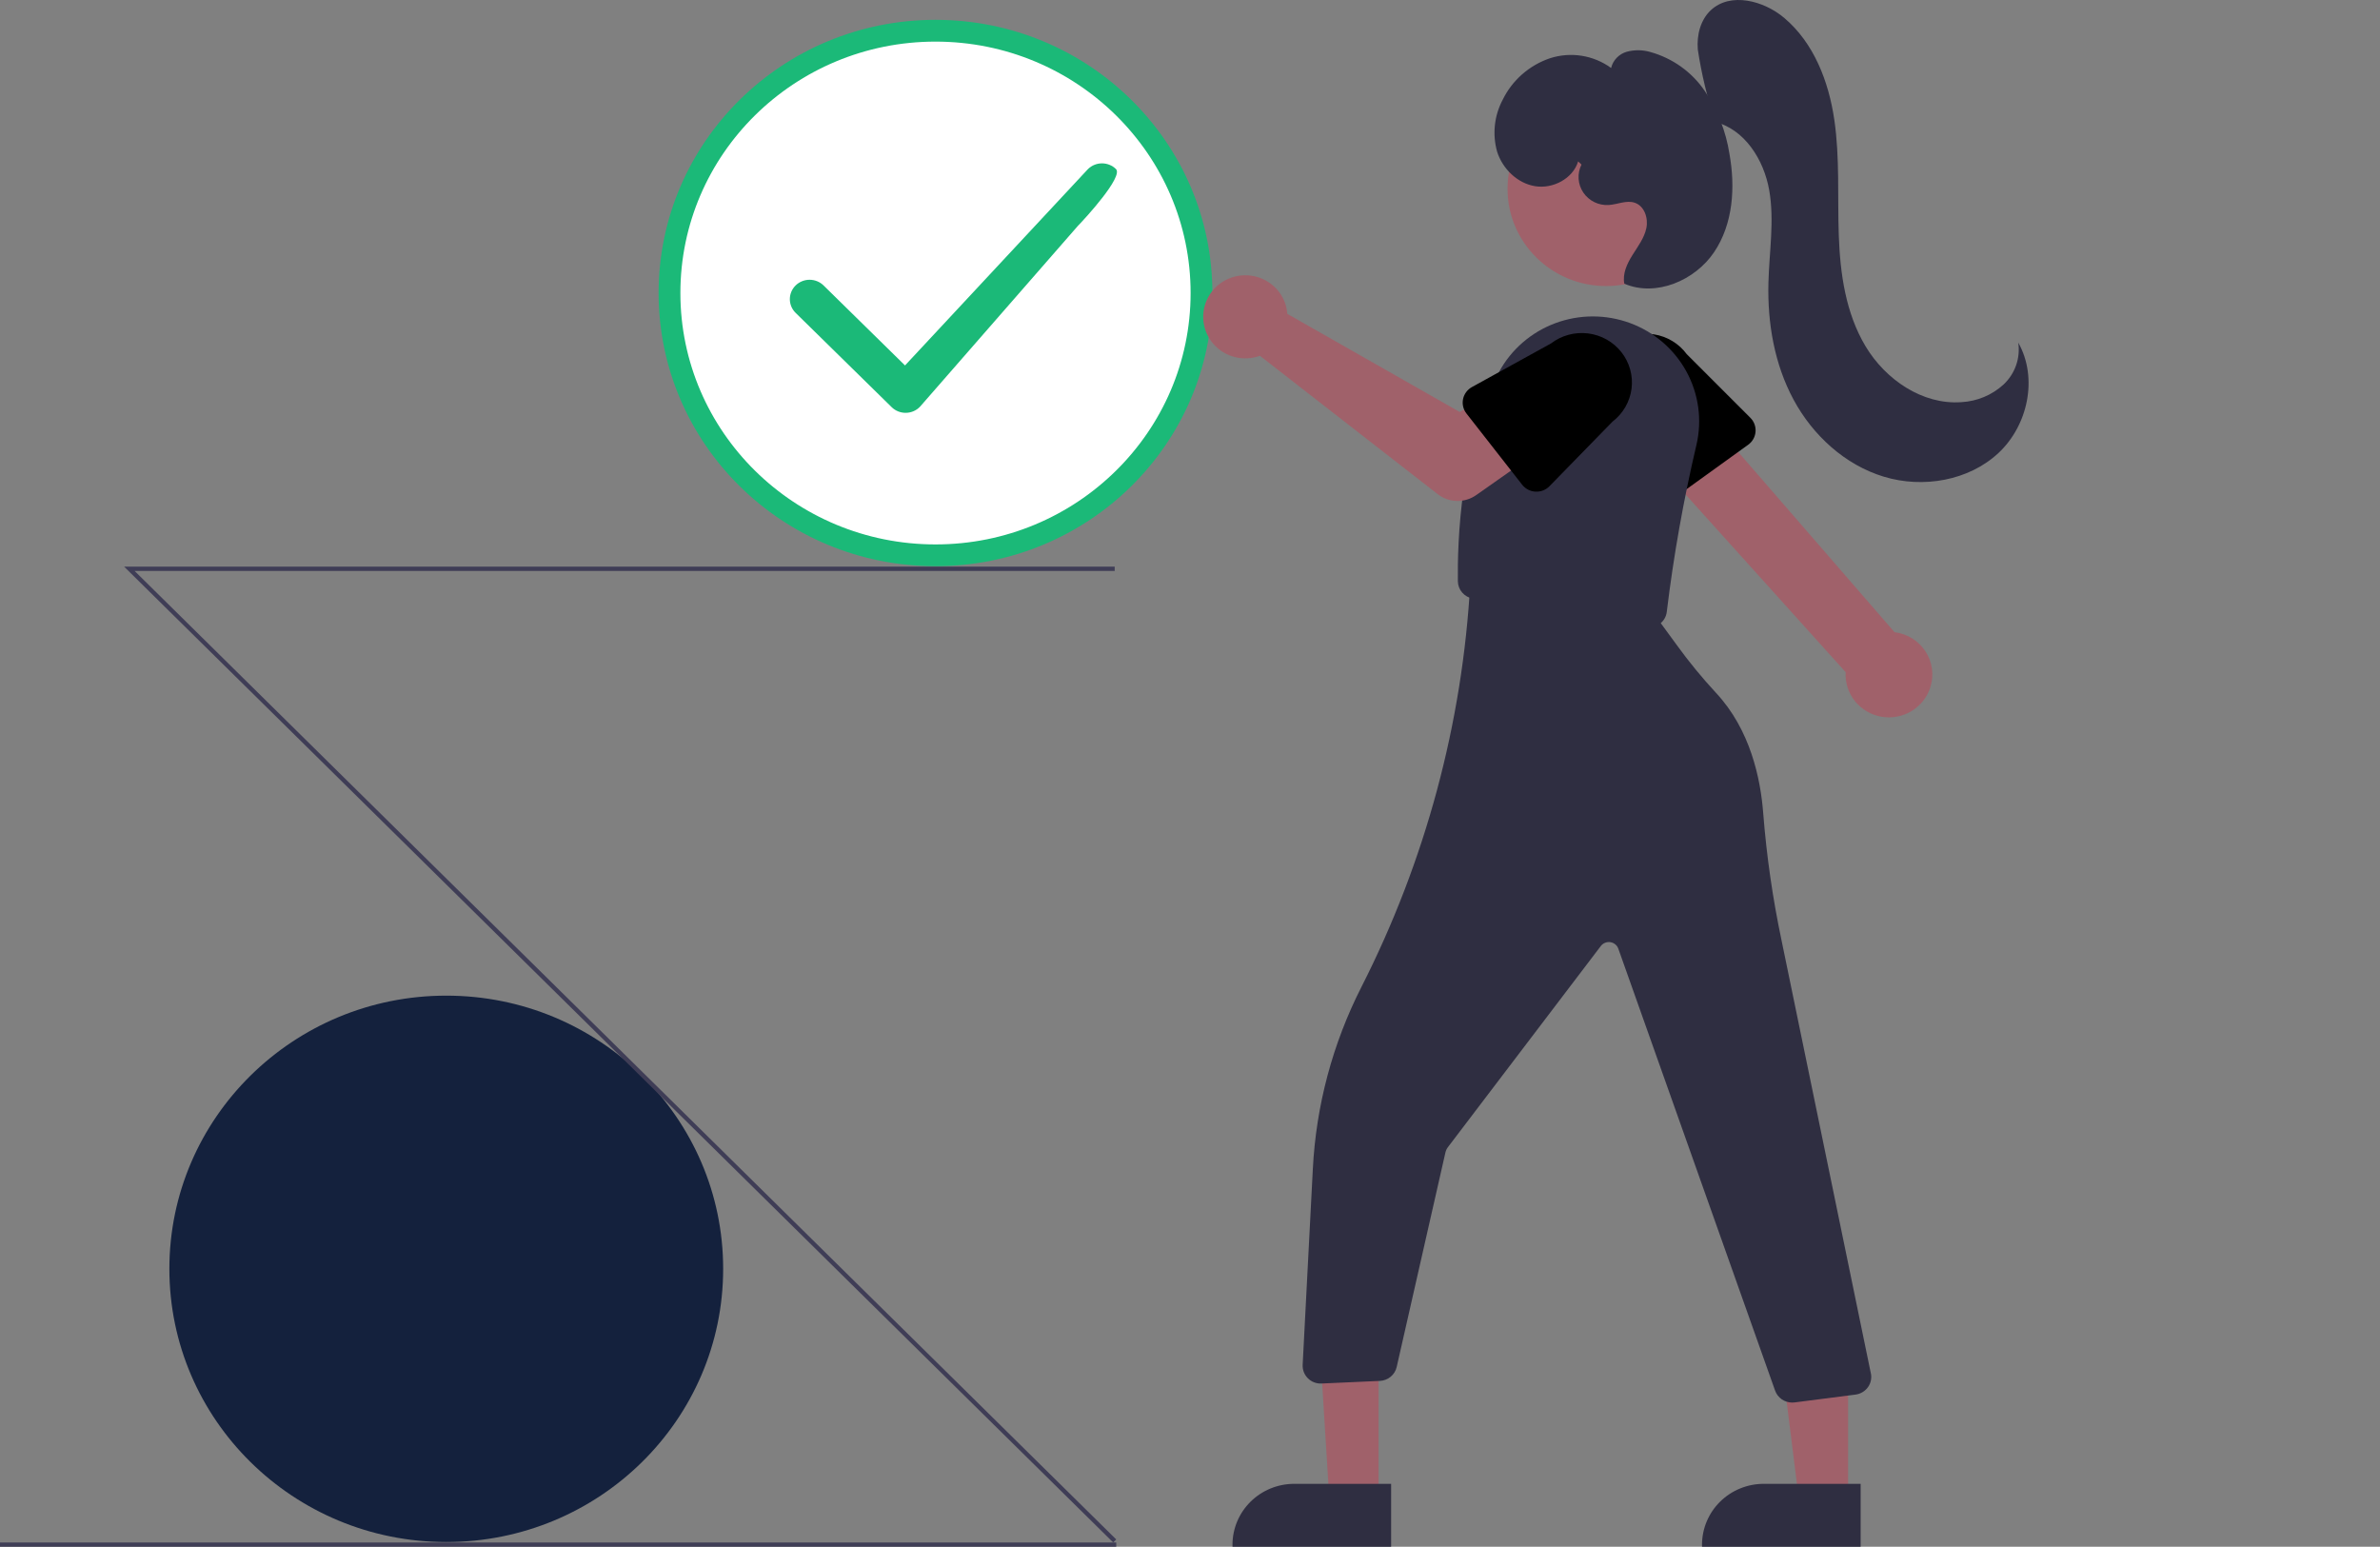 <svg
    width="437"
    height="284"
    viewBox="0 0 437 284"
    fill="none"
    xmlns="http://www.w3.org/2000/svg"
    >
    <rect x="0" y="0" width="437" height="284" fill="#808080" stroke="none"/>
    <g clip-path="url(#clip0_402_482)">
        <path
        d="M81.94 283.136C110.02 283.136 132.782 260.678 132.782 232.974C132.782 205.271 110.02 182.813 81.94 182.813C53.861 182.813 31.099 205.271 31.099 232.974C31.099 260.678 53.861 283.136 81.94 283.136Z"
        fill="#14213D"
        />
        <path
        d="M220.611 53.802C220.611 80.376 198.77 101.963 171.77 101.963C144.769 101.963 122.928 80.376 122.928 53.802C122.928 27.229 144.769 5.641 171.77 5.641C198.77 5.641 220.611 27.229 220.611 53.802Z"
        fill="white"
        stroke="#1BB978"
        stroke-width="4"
        />
        <path
        d="M204.394 283.216L22.791 104.045H204.674V104.828H24.709L204.955 282.662L204.394 283.216Z"
        fill="#3F3D56"
        />
        <path
        d="M204.956 283.217H0V284.001H204.956V283.217Z"
        fill="#3F3D56"
        />
        <path
        d="M354.453 126.13C354.794 125.039 354.888 123.888 354.73 122.757C354.571 121.626 354.163 120.544 353.534 119.585C352.905 118.627 352.071 117.816 351.091 117.21C350.11 116.604 349.007 116.218 347.858 116.078L310.034 72.471L301.212 81.609L338.888 123.42C338.778 125.339 339.385 127.232 340.594 128.739C341.804 130.246 343.532 131.263 345.451 131.597C347.369 131.932 349.346 131.56 351.005 130.552C352.665 129.544 353.892 127.971 354.454 126.13H354.453Z"
        fill="#A0616A"
        />
        <path
        d="M322.34 79.279C322.378 78.811 322.314 78.34 322.151 77.898C321.988 77.456 321.731 77.054 321.396 76.719L309.711 65.029C309 64.064 308.104 63.246 307.073 62.623C306.042 61.999 304.896 61.582 303.702 61.395C302.507 61.208 301.288 61.256 300.112 61.534C298.936 61.812 297.827 62.317 296.848 63.018C295.87 63.719 295.041 64.603 294.409 65.621C293.777 66.638 293.355 67.768 293.165 68.946C292.976 70.125 293.024 71.328 293.306 72.488C293.588 73.648 294.099 74.743 294.81 75.708L302.581 90.287C302.803 90.703 303.113 91.067 303.49 91.355C303.867 91.642 304.303 91.846 304.767 91.952C305.231 92.058 305.713 92.064 306.18 91.97C306.647 91.876 307.087 91.683 307.472 91.406L320.994 81.657C321.379 81.379 321.698 81.023 321.93 80.613C322.162 80.203 322.302 79.748 322.34 79.279V79.279Z"
        fill="black"
        />
        <path
        d="M294.901 52.523C304.896 52.523 312.999 44.529 312.999 34.668C312.999 24.806 304.896 16.812 294.901 16.812C284.906 16.812 276.804 24.806 276.804 34.668C276.804 44.529 284.906 52.523 294.901 52.523Z"
        fill="#A0616A"
        />
        <path
        d="M304.741 114.569C305.101 114.305 305.402 113.971 305.626 113.588C305.85 113.205 305.991 112.78 306.042 112.341C307.294 102.022 309.115 91.778 311.498 81.655C312.553 77.106 311.898 72.334 309.655 68.226C307.412 64.118 303.733 60.953 299.303 59.319C294.872 57.686 289.991 57.695 285.567 59.344C281.143 60.994 277.476 64.173 275.248 68.289C268.131 81.468 267.588 99.561 267.684 106.729C267.695 107.494 267.978 108.231 268.483 108.811C268.989 109.391 269.684 109.778 270.449 109.904L302.204 115.177C302.389 115.208 302.576 115.224 302.764 115.224C303.478 115.223 304.173 114.994 304.743 114.569L304.741 114.569Z"
        fill="#2F2E41"
        />
        <path
        d="M236.186 56.431C236.277 56.824 236.336 57.222 236.363 57.624L268.015 75.64L275.709 71.27L283.911 81.864L271.053 90.905C270.014 91.636 268.763 92.014 267.488 91.983C266.212 91.953 264.982 91.515 263.98 90.735L231.341 65.331C229.868 65.868 228.264 65.951 226.743 65.568C225.221 65.184 223.853 64.353 222.822 63.184C221.791 62.015 221.145 60.564 220.97 59.024C220.795 57.484 221.099 55.928 221.843 54.563C222.586 53.198 223.733 52.089 225.131 51.382C226.529 50.676 228.111 50.406 229.669 50.609C231.226 50.812 232.683 51.477 233.848 52.517C235.012 53.557 235.828 54.923 236.186 56.431V56.431Z"
        fill="#A0616A"
        />
        <path
        d="M269.26 75.924L279.49 89.004C279.781 89.376 280.15 89.682 280.572 89.901C280.993 90.12 281.458 90.246 281.934 90.272C282.409 90.298 282.885 90.222 283.329 90.05C283.772 89.878 284.173 89.614 284.503 89.275L296.084 77.41C297.04 76.678 297.84 75.768 298.438 74.732C299.037 73.695 299.423 72.552 299.574 71.369C299.725 70.185 299.639 68.983 299.319 67.833C299 66.682 298.454 65.605 297.712 64.662C296.971 63.72 296.048 62.931 294.998 62.34C293.947 61.749 292.789 61.368 291.589 61.219C290.389 61.07 289.171 61.156 288.005 61.471C286.839 61.786 285.747 62.325 284.791 63.056L270.266 71.07C269.85 71.3 269.489 71.615 269.208 71.995C268.927 72.374 268.732 72.809 268.637 73.27C268.541 73.731 268.547 74.206 268.655 74.664C268.763 75.122 268.969 75.552 269.26 75.924V75.924Z"
        fill="black"
        />
        <path
        d="M253.125 275.361H244.091L241.965 241.095L253.126 240.984L253.125 275.361Z"
        fill="#A0616A"
        />
        <path
        d="M255.429 272.451H237.639C236.15 272.451 234.676 272.74 233.3 273.302C231.925 273.864 230.675 274.688 229.622 275.727C228.569 276.766 227.734 277.999 227.165 279.356C226.595 280.713 226.302 282.168 226.302 283.637V284H255.429L255.429 272.451Z"
        fill="#2F2E41"
        />
        <path
        d="M339.336 275.361H330.302L326.005 240.984H339.339L339.336 275.361Z"
        fill="#A0616A"
        />
        <path
        d="M341.64 272.451H323.85C322.361 272.451 320.887 272.74 319.511 273.302C318.136 273.864 316.886 274.688 315.833 275.727C314.78 276.766 313.945 277.999 313.376 279.356C312.806 280.713 312.513 282.168 312.513 283.637V284H341.64L341.64 272.451Z"
        fill="#2F2E41"
        />
        <path
        d="M329.489 257.507L340.7 256.065C341.168 256.004 341.618 255.846 342.02 255.6C342.421 255.354 342.765 255.027 343.027 254.639C343.29 254.252 343.466 253.813 343.542 253.353C343.619 252.893 343.596 252.423 343.473 251.972L327.12 172.687C325.495 164.99 324.37 157.198 323.753 149.359C323.275 142.981 321.383 133.962 315.079 127.216C312.515 124.449 310.122 121.533 307.913 118.482L302.963 111.719L269.989 106.545L269.967 106.948C268.542 132.8 261.736 158.085 249.973 181.229C244.681 191.637 241.644 203.019 241.055 214.649L239.186 250.599C239.163 251.054 239.236 251.51 239.401 251.936C239.567 252.361 239.82 252.749 240.146 253.072C240.471 253.398 240.861 253.652 241.293 253.817C241.724 253.983 242.186 254.057 242.648 254.033L253.366 253.553C254.092 253.519 254.787 253.251 255.344 252.79C255.902 252.329 256.29 251.701 256.45 251.001L265.399 211.613C265.479 211.261 265.633 210.93 265.852 210.641L293.933 173.7C294.134 173.437 294.403 173.232 294.712 173.108C295.021 172.984 295.358 172.945 295.688 172.995C296.018 173.045 296.328 173.183 296.585 173.394C296.841 173.604 297.035 173.88 297.146 174.19L325.934 255.34C326.163 255.98 326.588 256.533 327.149 256.926C327.71 257.318 328.38 257.529 329.067 257.531C329.209 257.531 329.35 257.522 329.49 257.504L329.489 257.507Z"
        fill="#2F2E41"
        />
        <path
        d="M314.912 22.275C313.475 17.976 312.413 13.562 311.74 9.084C311.529 6.477 312.206 3.671 314.13 1.872C317.732 -1.495 323.849 0.109 327.618 3.295C333.062 7.9 335.776 14.977 336.802 21.979C337.828 28.981 337.377 36.101 337.624 43.171C337.871 50.241 338.896 57.511 342.549 63.599C346.203 69.688 352.983 74.36 360.134 73.841C363.02 73.688 365.761 72.542 367.881 70.602C368.921 69.626 369.709 68.417 370.179 67.078C370.648 65.739 370.785 64.309 370.579 62.907C374.234 69.364 372.381 78.116 366.929 83.192C361.477 88.268 353.091 89.703 345.924 87.536C338.756 85.368 332.858 79.934 329.334 73.407C325.81 66.88 324.519 59.338 324.706 51.944C324.85 46.266 325.829 40.542 324.856 34.943C323.883 29.344 320.332 23.661 314.733 22.343L314.912 22.275Z"
        fill="#2F2E41"
        />
        <path
        d="M289.768 29.635C288.814 32.781 285.162 34.722 281.877 34.19C278.592 33.657 275.891 30.989 274.893 27.855C273.99 24.655 274.36 21.236 275.926 18.295C276.788 16.533 277.994 14.956 279.475 13.654C280.956 12.351 282.683 11.35 284.557 10.707C286.441 10.091 288.448 9.931 290.409 10.24C292.369 10.549 294.226 11.319 295.822 12.483C295.992 11.777 296.35 11.127 296.859 10.602C297.367 10.077 298.009 9.695 298.717 9.496C300.143 9.117 301.648 9.139 303.062 9.56C307.136 10.705 310.667 13.239 313.026 16.711C315.355 20.172 316.895 24.09 317.542 28.196C318.654 34.352 318.243 41.079 314.739 46.29C311.234 51.501 304.065 54.577 298.249 52.093C297.886 50.264 298.745 48.422 299.74 46.837C300.734 45.252 301.912 43.708 302.294 41.88C302.676 40.053 301.944 37.822 300.154 37.225C298.627 36.715 296.999 37.541 295.39 37.642C294.477 37.698 293.564 37.517 292.744 37.116C291.924 36.714 291.225 36.108 290.718 35.356C290.211 34.604 289.913 33.734 289.854 32.833C289.795 31.931 289.978 31.031 290.383 30.221L289.768 29.635Z"
        fill="#2F2E41"
        />
        <path
        d="M199.773 31.039C200.108 30.709 200.507 30.446 200.947 30.267C201.388 30.087 201.861 29.995 202.339 29.995C202.817 29.995 203.29 30.087 203.73 30.267C204.171 30.446 204.57 30.709 204.904 31.039C206.306 32.411 199.288 40.077 197.916 41.473L168.938 74.663C168.609 75.013 168.21 75.295 167.765 75.49C167.32 75.686 166.838 75.791 166.35 75.8C165.861 75.809 165.376 75.721 164.924 75.542C164.471 75.363 164.061 75.096 163.719 74.758L146.086 57.446C145.406 56.775 145.025 55.871 145.025 54.93C145.025 53.989 145.406 53.085 146.086 52.413C146.421 52.083 146.82 51.82 147.26 51.641C147.701 51.461 148.174 51.369 148.652 51.369C149.13 51.369 149.603 51.461 150.043 51.641C150.484 51.82 150.883 52.083 151.217 52.413L166.174 67.1L199.675 31.144C199.706 31.107 199.738 31.072 199.773 31.039Z"
        fill="#1BB978"
        />
    </g>
    <defs>
        <clipPath id="clip0_402_482">
        <rect width="437" height="284" fill="white" />
        </clipPath>
    </defs>
</svg>